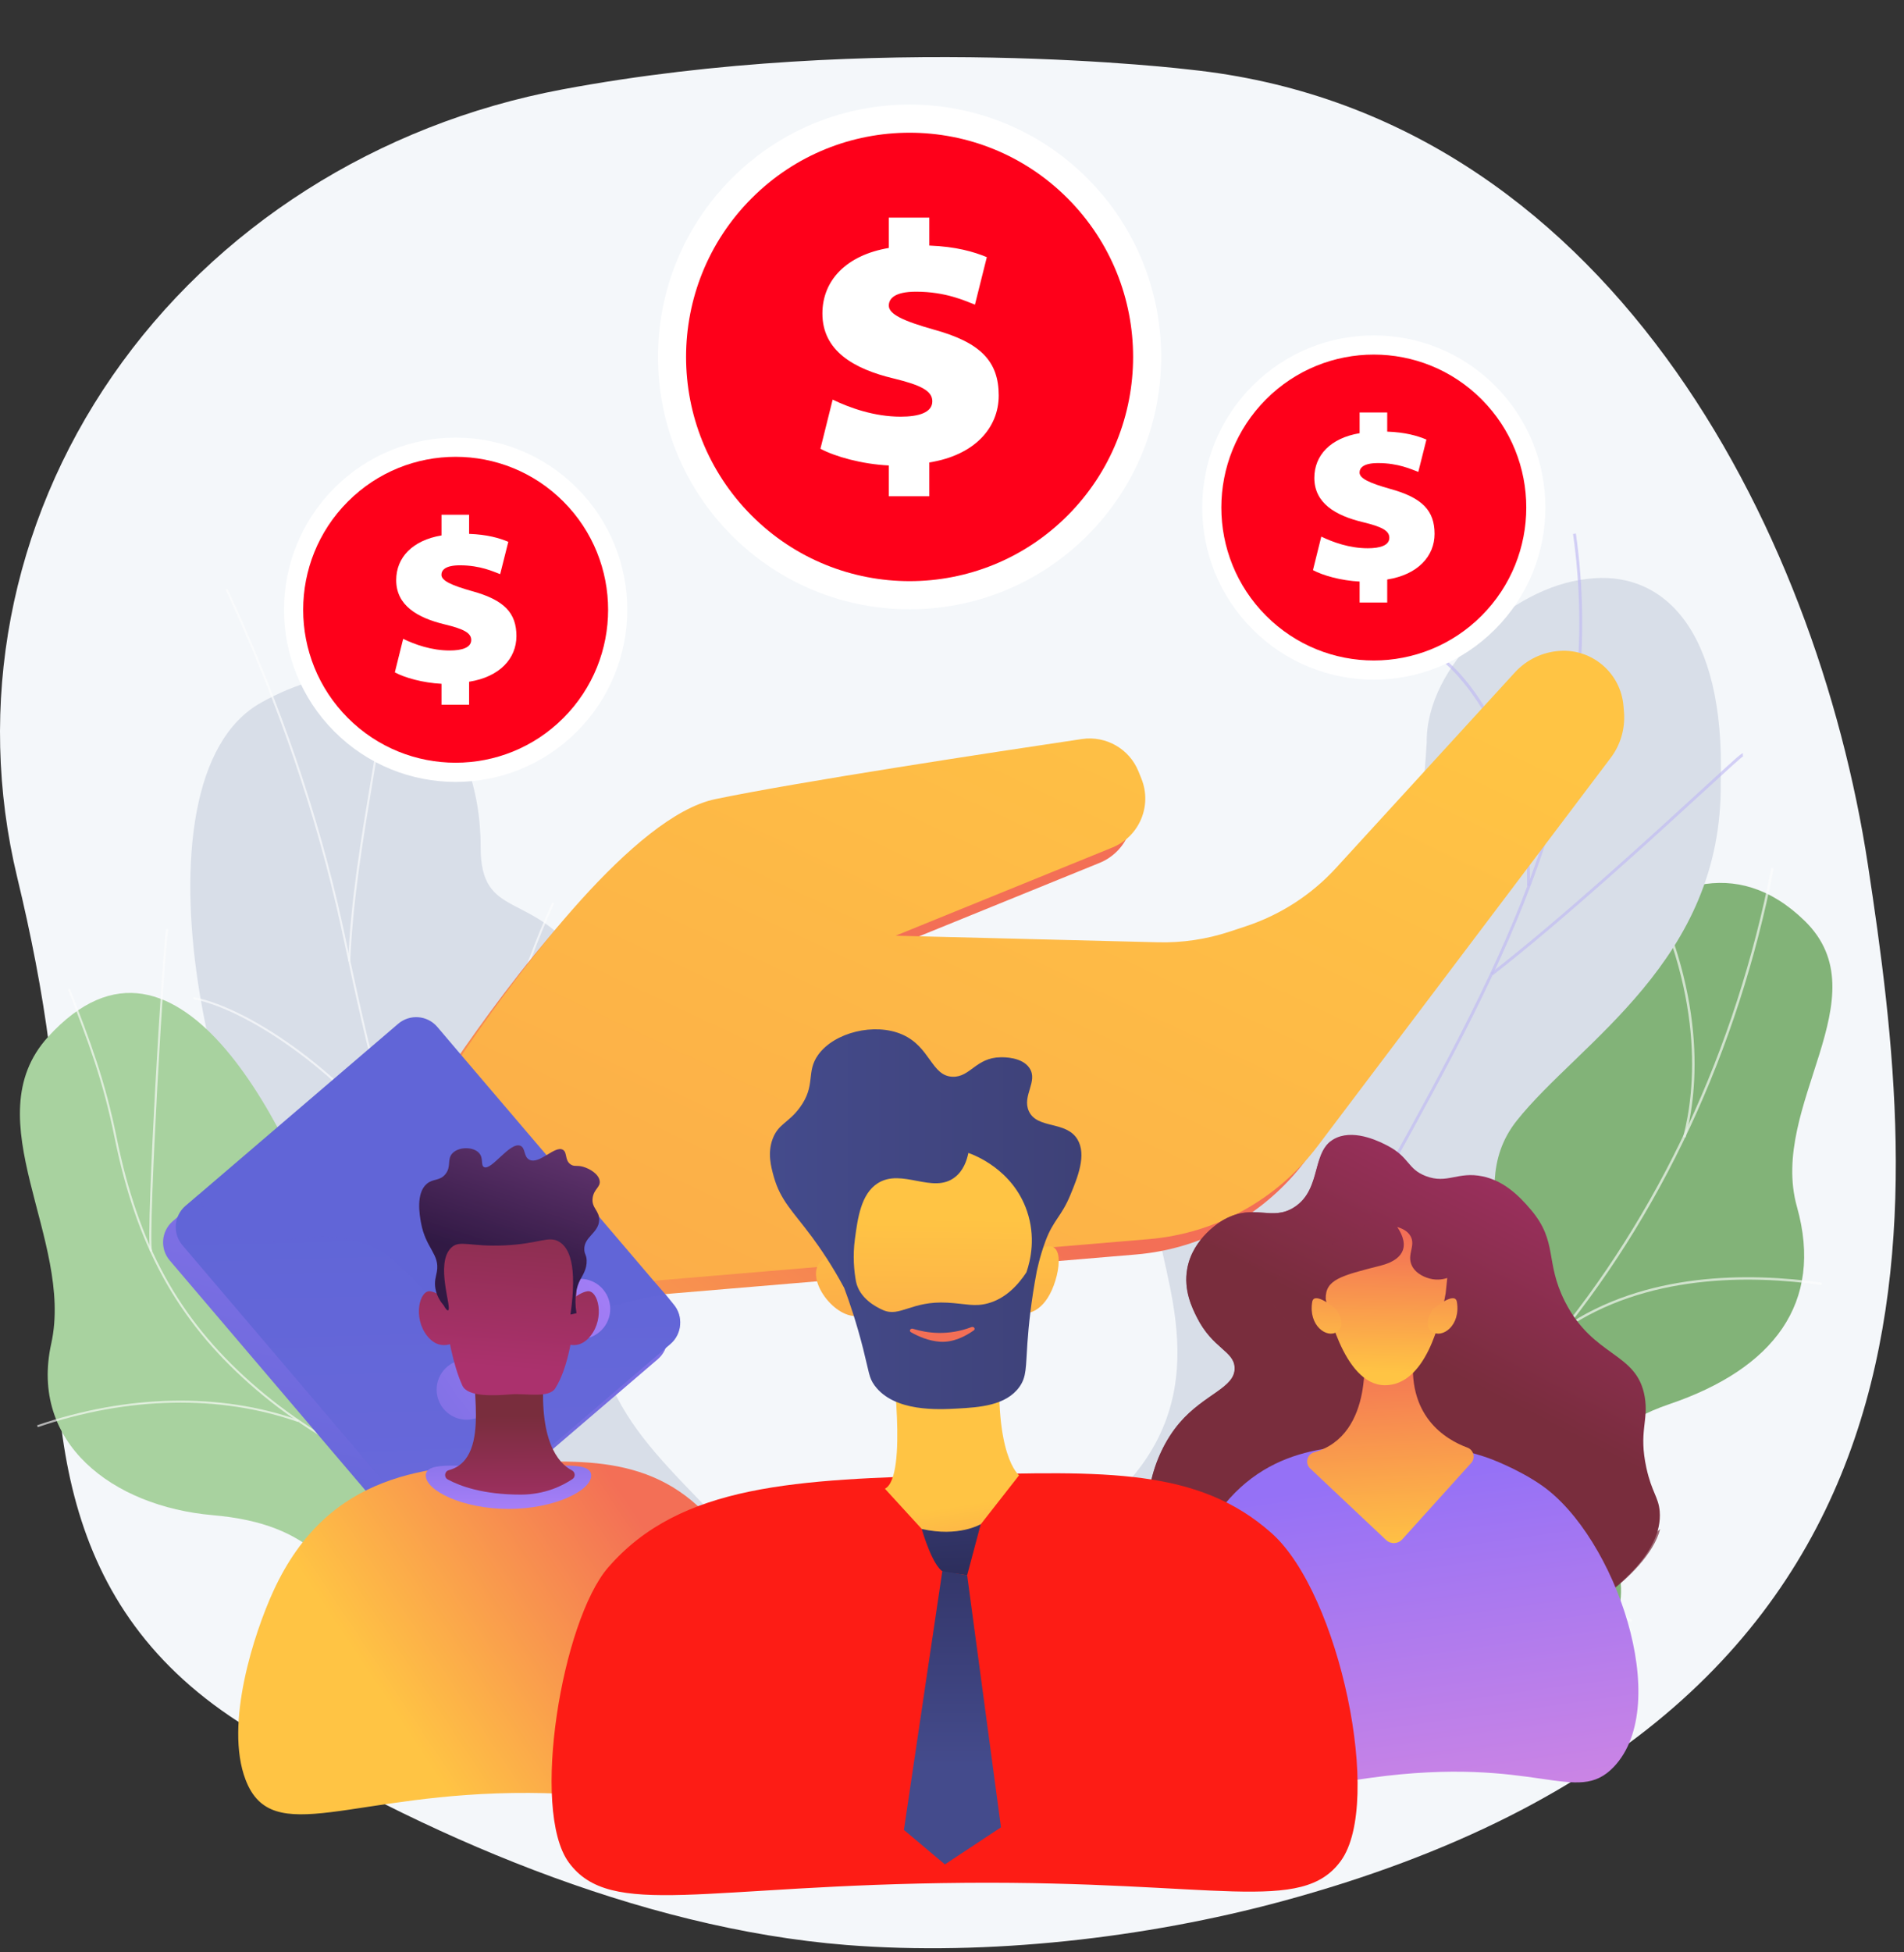 <svg width="200" height="205" viewBox="0 0 200 205" fill="none" xmlns="http://www.w3.org/2000/svg">
<rect x="0" y="0" width="200" height="205" fill="#333333" stroke="none"/>
<path d="M196.211 90.817C190.815 55.386 168.685 11.861 124.964 7.307C124.964 7.307 91.769 3.256 59.048 9.393C39.623 13.034 22.595 23.878 11.818 39.456C1.04 55.041 -2.555 74.037 1.815 92.155C4.649 103.919 6.572 116.094 6.041 128.182C5.123 149.222 5.654 168.865 26.018 181.407C44.201 192.61 67.085 202.49 88.913 204.224C103.745 205.396 120.386 203.497 134.687 199.626C207.548 179.889 201.607 126.24 196.211 90.817Z" fill="#F4F7FA"/>
<path d="M122.847 182.522C121.77 182.17 119.747 180.457 119.402 179.795C117.106 175.37 112.27 167.369 113.547 162.253C113.762 161.382 117.86 161.303 118.563 160.598C121.16 159.914 122.1 159.842 124.253 157.971C130.604 152.467 121.189 138.083 135.605 136.385C146.168 135.14 153.946 140.177 155.79 124.448C157.634 108.719 175.236 82.75 189.552 96.674C197.768 104.66 185.756 116.065 188.755 126.714C191.604 136.838 186.258 143.717 175.408 147.416C164.559 151.114 168.993 156.374 170.192 165.706C171.627 176.917 155.073 175.722 147.474 174.521C141.346 173.549 125.114 175.219 122.847 182.522Z" fill="#82B378"/>
<g opacity="0.8">
<path opacity="0.8" d="M116.525 171.499L116.46 171.254C134.385 166.332 150.329 156.043 162.557 141.494C174.196 127.643 182.326 110.23 186.064 91.133L186.315 91.183C182.57 110.323 174.418 127.779 162.758 141.659C150.487 156.252 134.507 166.57 116.525 171.499Z" fill="#FCFDFE"/>
<path opacity="0.8" d="M136.129 163.454L136.1 163.202C146.684 162.08 162.535 165.167 171.433 170.081L171.311 170.304C162.449 165.411 146.67 162.339 136.129 163.454Z" fill="#FCFDFE"/>
<path opacity="0.8" d="M123.514 169.498L123.378 169.283C128.078 166.404 131.149 161.26 132.505 153.978C133.495 148.639 133.56 142.3 132.699 135.14L132.95 135.112C133.818 142.3 133.754 148.668 132.756 154.028C131.386 161.375 128.279 166.584 123.514 169.498Z" fill="#FCFDFE"/>
<path opacity="0.8" d="M164.329 139.623L164.186 139.414C172.775 133.528 183.711 133.593 191.374 134.68L191.339 134.932C183.725 133.845 172.854 133.788 164.329 139.623Z" fill="#FCFDFE"/>
<path opacity="0.8" d="M177.052 119.44L176.801 119.375C178.085 114.504 179.176 104.315 172.036 90.853L172.266 90.73C179.448 104.272 178.35 114.533 177.052 119.44Z" fill="#FCFDFE"/>
</g>
<path d="M123.816 183.407C118.254 181.537 112.715 179.536 107.218 177.414C107.111 177.478 107.462 164.692 114.53 159.216C128.458 148.661 122.624 135.889 121.584 128.758C119.725 118.641 123.428 108.705 133.079 110.28C143.821 111.82 148.916 94.451 149.863 77.987C149.77 69.856 158.869 61.654 166.64 60.797C174.605 59.733 181.242 66.029 180.747 82.11C180.998 100.876 165.843 109.446 159.328 117.663C152.927 125.729 162.822 134.961 152.403 141.25C143.57 146.92 133.122 150.258 135.038 159.713C137.069 169.081 134.938 176.061 123.816 183.407Z" fill="#D8DEE8"/>
<g opacity="0.8">
<path opacity="0.8" d="M115.779 182.724C115.8 182.616 125.94 157.381 139.911 133.572C141.949 129.679 144.101 125.765 146.189 121.987C151.772 111.863 157.548 101.387 161.323 90.615C165.542 78.57 166.827 67.266 165.234 56.063L165.535 56.02C167.128 67.273 165.844 78.62 161.61 90.709C157.821 101.509 152.045 111.993 146.455 122.131C144.367 125.909 142.214 129.823 140.176 133.716C126.822 156.475 116.346 181.846 116.08 182.781L115.779 182.724Z" fill="#BEB8F2"/>
<path opacity="0.8" d="M156.795 102.408L156.608 102.171C164.243 96.22 173.73 87.514 178.824 82.837C182.936 79.059 182.95 79.067 183.108 79.124L183.008 79.412L183.058 79.268L183.101 79.412C182.9 79.513 181.192 81.081 179.025 83.067C173.93 87.737 164.437 96.451 156.795 102.408Z" fill="#BEB8F2"/>
<path opacity="0.8" d="M160.404 92.997C160.541 84.65 158.165 78.714 156.149 75.21C153.946 71.375 151.621 69.403 151.306 69.288C151.306 69.288 151.341 69.302 151.384 69.281L151.262 69C151.349 68.964 151.435 69 151.571 69.094C153.559 70.425 160.942 78.376 160.706 93.004L160.404 92.997Z" fill="#BEB8F2"/>
<path opacity="0.8" d="M131.328 149.222C133.574 141.825 133.273 133.37 130.424 124.11C128.939 119.274 126.808 114.425 124.095 109.683C123.894 109.338 123.83 109.215 123.808 109.158L124.095 109.057C124.11 109.1 124.225 109.302 124.361 109.532C127.088 114.295 129.226 119.166 130.719 124.023C133.589 133.349 133.89 141.854 131.623 149.315L131.328 149.222Z" fill="#BEB8F2"/>
<path opacity="0.8" d="M135.612 141.818L135.39 141.616C144.223 131.751 158.797 133.565 158.962 133.622L159.048 133.781L158.919 133.91L158.897 133.759L158.862 133.903C158.718 133.881 144.395 132.01 135.612 141.818Z" fill="#BEB8F2"/>
<path opacity="0.8" d="M117.501 178.615C118.211 175.348 118.039 169.527 113.196 160.368C112.923 159.857 112.923 159.857 112.952 159.778L113.095 159.828L113.239 159.792C113.253 159.828 113.346 160.015 113.461 160.224C118.34 169.47 118.513 175.363 117.795 178.68L117.501 178.615Z" fill="#BEB8F2"/>
<path opacity="0.8" d="M120.35 172.736L120.077 172.6C121.254 170.218 124.985 165.814 136.796 163.044C136.961 163.008 137.062 162.979 137.098 162.972L137.184 163.26C137.141 163.274 137.033 163.296 136.861 163.339C125.179 166.081 121.505 170.405 120.35 172.736Z" fill="#BEB8F2"/>
</g>
<path d="M47.373 162.526C47.057 165.16 46.498 167.297 46.067 169.858C56.831 166.908 67.745 166.045 78.659 163.073C68.986 152.129 61.143 148.085 62.083 131.154C62.528 123.21 65.721 107.683 61.172 100.991C55.984 93.364 50.473 96.746 50.487 88.931C50.516 76.721 42.3 65.546 27.461 73.756C12.815 81.858 22.316 124.34 33.668 134.09C41.669 144.322 49.031 148.761 47.373 162.526Z" fill="#D8DEE8"/>
<g opacity="0.8">
<path opacity="0.8" d="M62.657 165.052C61.014 161.267 59.055 157.568 57.161 153.985L56.443 152.632C54.922 149.754 53.616 147.157 52.461 144.861C51.808 143.566 51.198 142.35 50.595 141.17C48.765 137.601 47.474 135.097 46.821 133.838C46.591 133.399 46.44 133.104 46.376 132.974C41.317 123.102 38.059 107.819 36.308 99.602C36.121 98.71 35.949 97.918 35.799 97.235C33.23 85.513 29.161 73.634 23.7 61.913L23.894 61.826C29.362 73.562 33.438 85.463 36.007 97.192C36.157 97.875 36.322 98.667 36.516 99.559C38.267 107.762 41.518 123.03 46.562 132.874C46.627 133.003 46.777 133.291 47.007 133.737C47.66 134.996 48.952 137.5 50.781 141.069C51.384 142.249 52.001 143.473 52.647 144.761C53.802 147.056 55.108 149.653 56.63 152.532L57.347 153.884C59.242 157.468 61.208 161.173 62.851 164.965L62.657 165.052Z" fill="#FCFDFE"/>
<path opacity="0.8" d="M53.157 146.876C50.121 140.191 49.239 131.118 50.609 120.627C51.75 111.892 54.456 102.459 58.022 94.76L58.215 94.846C54.656 102.531 51.958 111.935 50.817 120.656C49.454 131.104 50.33 140.141 53.343 146.79L53.157 146.876Z" fill="#FCFDFE"/>
<path opacity="0.8" d="M36.789 100.933L36.574 100.926C36.839 94.58 37.901 88.233 38.927 82.088C39.63 77.886 40.362 73.54 40.829 69.23L41.037 69.252C40.57 73.569 39.838 77.915 39.135 82.124C38.116 88.255 37.054 94.601 36.789 100.933Z" fill="#FCFDFE"/>
<path opacity="0.8" d="M41.632 120.886C36.638 113.612 26.657 106.143 20.278 104.898L20.321 104.689C26.75 105.941 36.789 113.446 41.812 120.764L41.632 120.886Z" fill="#FCFDFE"/>
</g>
<path d="M35.347 132.989C39.559 145.941 46.864 142.206 56.4 137.839C56.135 150.524 56.35 162.886 56.601 175.435C50.179 178.262 45.522 180.169 40.901 172.988C35.677 164.872 32.936 160.015 22.359 159.094C11.789 158.173 3.085 151.474 5.381 141.084C7.799 130.154 -2.835 117.533 5.058 108.863C18.828 93.759 30.962 119.505 35.347 132.989Z" fill="#A8D29F"/>
<g opacity="0.8">
<path opacity="0.8" d="M53.874 159.626C43.068 155.827 34.163 152.359 26.198 145.3C18.577 138.544 14.336 130.808 12.033 119.433C10.835 113.532 9.313 109.445 7.132 103.876L7.326 103.797C9.514 109.373 11.035 113.475 12.241 119.389C14.537 130.722 18.756 138.421 26.341 145.142C34.277 152.172 43.161 155.633 53.946 159.425L53.874 159.626Z" fill="#FCFDFE"/>
<path opacity="0.8" d="M42.802 177.586L42.623 177.471C44.661 174.291 46.935 171.628 49.598 169.34C50.954 168.167 52.389 167.318 54.118 166.397L54.219 166.584C52.496 167.498 51.076 168.34 49.734 169.498C47.093 171.779 44.826 174.427 42.802 177.586Z" fill="#FCFDFE"/>
<path opacity="0.8" d="M3.967 149.855L3.896 149.654C13.403 146.401 23.155 146.207 31.364 149.107L31.292 149.308C23.134 146.423 13.432 146.617 3.967 149.855Z" fill="#FCFDFE"/>
<path opacity="0.8" d="M15.757 131.413C15.52 130.413 15.886 121.829 16.309 114.122C16.733 106.387 17.285 98.062 17.486 97.53L17.687 97.602C17.515 98.055 16.998 105.474 16.525 114.137C16.109 121.829 15.735 130.391 15.972 131.37L15.757 131.413Z" fill="#FCFDFE"/>
</g>
<path d="M169.252 76.375L169.202 75.757C168.929 72.303 165.937 69.713 162.485 69.95C160.684 70.072 159.005 70.878 157.785 72.216L139.014 92.731C136.438 95.551 133.18 97.659 129.556 98.861L127.834 99.43C125.401 100.235 122.847 100.617 120.285 100.552L92.738 99.861L115.506 90.601C118.326 89.45 119.697 86.233 118.563 83.398L118.254 82.628C117.3 80.247 114.839 78.836 112.306 79.21C103.307 80.549 82.656 83.679 73.794 85.521C65.269 87.298 53.336 103.358 47.732 111.547C45.68 114.54 44.575 118.044 44.553 121.678C44.524 125.808 46.584 129.679 50.035 131.938L51.987 133.219C55.625 135.608 59.959 136.709 64.3 136.349L119.316 131.723C126.363 131.133 132.828 127.564 137.098 121.908L167.853 81.182C168.893 79.815 169.395 78.102 169.252 76.375Z" fill="url(#paint0_linear_7_328)"/>
<path d="M69.424 138.587L44.603 109.431C43.556 108.201 41.712 108.057 40.484 109.107L18.154 128.218C16.927 129.269 16.783 131.118 17.831 132.348L42.651 161.504C43.699 162.735 45.543 162.879 46.77 161.828L69.094 142.717C70.321 141.666 70.465 139.817 69.424 138.587Z" fill="url(#paint1_linear_7_328)"/>
<path d="M170.587 74.771L170.536 74.152C170.264 70.698 167.271 68.108 163.82 68.345C162.019 68.468 160.34 69.273 159.12 70.612L140.355 91.119C137.779 93.939 134.522 96.047 130.898 97.249L129.176 97.818C126.743 98.624 124.189 99.005 121.627 98.94L94.079 98.249L116.848 88.989C119.668 87.838 121.039 84.621 119.905 81.786L119.596 81.016C118.642 78.635 116.181 77.224 113.648 77.599C104.649 78.937 83.998 82.067 75.136 83.909C66.611 85.686 54.678 101.746 49.074 109.935C47.021 112.928 45.916 116.432 45.895 120.066C45.866 124.196 47.925 128.067 51.377 130.327L53.329 131.607C56.967 133.996 61.301 135.097 65.642 134.737L120.658 130.111C127.705 129.521 134.17 125.952 138.44 120.296L169.194 79.57C170.228 78.203 170.723 76.498 170.587 74.771Z" fill="url(#paint2_linear_7_328)"/>
<path d="M70.428 141.113L48.105 160.224C46.878 161.274 45.034 161.13 43.986 159.9L19.165 130.744C18.118 129.514 18.261 127.664 19.488 126.614L20.852 125.448L41.819 107.503C43.046 106.452 44.89 106.596 45.938 107.827L48.499 110.841L68.642 134.464L69.926 135.939L70.751 136.954C71.799 138.177 71.655 140.062 70.428 141.113Z" fill="url(#paint3_linear_7_328)"/>
<path opacity="0.4" d="M70.428 141.113L48.105 160.224C46.878 161.274 45.034 161.13 43.986 159.9L19.165 130.744C18.118 129.514 18.261 127.664 19.488 126.614L20.852 125.448C21.792 128.427 24.095 131.169 29.922 130.183C41.79 128.175 42.45 135.212 47.66 138.04C53.975 141.472 63.195 136.68 69.919 135.932L70.751 136.954C71.799 138.177 71.655 140.062 70.428 141.113Z" fill="url(#paint4_linear_7_328)"/>
<path d="M60.949 140.595C62.689 140.595 64.1 139.18 64.1 137.436C64.1 135.691 62.689 134.277 60.949 134.277C59.21 134.277 57.799 135.691 57.799 137.436C57.799 139.18 59.21 140.595 60.949 140.595Z" fill="url(#paint5_linear_7_328)"/>
<path d="M49.016 149.071C50.756 149.071 52.166 147.657 52.166 145.912C52.166 144.167 50.756 142.753 49.016 142.753C47.277 142.753 45.866 144.167 45.866 145.912C45.866 147.657 47.277 149.071 49.016 149.071Z" fill="url(#paint6_linear_7_328)"/>
<path d="M114.232 56.216C124.553 45.867 124.553 29.088 114.232 18.739C103.911 8.39 87.178 8.39 76.858 18.739C66.537 29.088 66.537 45.867 76.858 56.216C87.178 66.565 103.911 66.565 114.232 56.216Z" fill="white"/>
<path d="M112.147 54.125C121.316 44.931 121.316 30.024 112.147 20.83C102.978 11.636 88.112 11.636 78.943 20.83C69.774 30.024 69.774 44.931 78.943 54.125C88.112 63.319 102.978 63.319 112.147 54.125Z" fill="#FE001A"/>
<path d="M93.362 52.098V48.874C90.499 48.731 87.715 47.939 86.179 47.119L87.463 41.96C89.25 42.823 91.826 43.751 94.61 43.751C96.505 43.751 97.933 43.32 97.933 42.14C97.933 41.067 96.82 40.456 93.857 39.736C89.674 38.736 86.387 36.829 86.387 32.922C86.387 29.447 88.891 26.792 93.362 26.036V22.849H97.617V25.784C100.437 25.892 102.267 26.432 103.659 27L102.41 31.987C101.377 31.591 99.339 30.627 96.225 30.627C93.936 30.627 93.362 31.382 93.362 32.095C93.362 32.994 94.897 33.706 98.083 34.606C103.049 35.966 104.907 37.973 104.907 41.528C104.907 44.931 102.367 47.802 97.617 48.558V52.105H93.362V52.098Z" fill="white"/>
<path d="M60.607 76.807C67.646 69.749 67.646 58.304 60.607 51.246C53.568 44.187 42.155 44.187 35.116 51.246C28.076 58.304 28.076 69.749 35.116 76.807C42.155 83.866 53.568 83.866 60.607 76.807Z" fill="white"/>
<path d="M59.186 75.382C65.441 69.111 65.441 58.942 59.186 52.67C52.931 46.398 42.791 46.398 36.536 52.67C30.282 58.942 30.282 69.111 36.536 75.382C42.791 81.654 52.931 81.654 59.186 75.382Z" fill="#FE001A"/>
<path d="M46.376 74.001V71.799C44.424 71.698 42.522 71.166 41.475 70.598L42.35 67.079C43.57 67.669 45.328 68.302 47.23 68.302C48.521 68.302 49.497 68.007 49.497 67.201C49.497 66.467 48.744 66.05 46.713 65.561C43.864 64.877 41.618 63.582 41.618 60.913C41.618 58.538 43.326 56.732 46.376 56.221V54.048H49.275V56.056C51.198 56.128 52.446 56.495 53.393 56.89L52.539 60.286C51.829 60.02 50.444 59.358 48.32 59.358C46.763 59.358 46.368 59.869 46.368 60.358C46.368 60.97 47.416 61.459 49.59 62.071C52.977 62.999 54.247 64.366 54.247 66.791C54.247 69.115 52.518 71.073 49.275 71.583V74.001H46.376Z" fill="white"/>
<path d="M157.053 66.072C164.092 59.013 164.092 47.569 157.053 40.511C150.014 33.452 138.601 33.452 131.562 40.511C124.523 47.569 124.523 59.013 131.562 66.072C138.601 73.131 150.014 73.131 157.053 66.072Z" fill="white"/>
<path d="M155.633 64.647C161.887 58.376 161.887 48.207 155.633 41.935C149.378 35.663 139.237 35.663 132.983 41.935C126.728 48.207 126.728 58.376 132.983 64.647C139.237 70.919 149.378 70.919 155.633 64.647Z" fill="#FE001A"/>
<path d="M142.817 63.265V61.064C140.865 60.963 138.964 60.43 137.916 59.862L138.791 56.343C140.011 56.933 141.762 57.567 143.671 57.567C144.963 57.567 145.938 57.272 145.938 56.466C145.938 55.732 145.185 55.315 143.154 54.825C140.306 54.142 138.06 52.846 138.06 50.177C138.06 47.802 139.767 45.996 142.817 45.486V43.312H145.716V45.32C147.639 45.392 148.888 45.759 149.835 46.155L148.981 49.551C148.271 49.285 146.886 48.623 144.762 48.623C143.204 48.623 142.81 49.134 142.81 49.623C142.81 50.234 143.857 50.724 146.032 51.335C149.419 52.264 150.689 53.631 150.689 56.056C150.689 58.38 148.959 60.337 145.716 60.848V63.265H142.817Z" fill="white"/>
<path d="M25.796 186.876C23.55 181.018 26.722 171.413 28.716 167.059C34.536 154.374 45.221 153.942 53.982 153.59C62.586 153.244 70.895 152.913 76.973 162.641C80.948 169.002 84.593 180.666 82.161 186.876C79.599 193.409 72.488 188.343 55.568 188.257C36.961 188.164 28.602 194.193 25.796 186.876Z" fill="url(#paint7_linear_7_328)"/>
<path d="M62.105 154.928C62.105 156.525 58.216 158.439 53.415 158.439C48.615 158.439 44.725 156.525 44.725 154.928C44.725 153.33 48.615 154.043 53.415 154.043C58.216 154.043 62.105 153.33 62.105 154.928Z" fill="url(#paint8_linear_7_328)"/>
<path d="M50.222 143.782C48.902 143.782 51.951 153.093 47.151 154.367C46.684 154.489 46.613 155.115 47.036 155.345C48.328 156.043 50.739 156.935 54.7 156.935C57.276 156.935 59.156 155.964 60.132 155.302C60.469 155.079 60.433 154.575 60.074 154.388C58.596 153.626 56.537 151.186 57.154 144.02L50.222 143.782Z" fill="url(#paint9_linear_7_328)"/>
<path d="M46.211 132.622C46.233 132.737 46.627 141.235 48.565 145.48C49.117 146.696 51.88 146.552 53.659 146.408C55.209 146.279 57.642 146.847 58.324 145.775C61.072 141.458 60.605 130.78 60.605 130.78C60.605 130.78 59.199 127.225 53.415 127.326C47.632 127.427 46.211 132.622 46.211 132.622Z" fill="url(#paint10_linear_7_328)"/>
<path d="M47.56 137.184C47.56 137.184 46.354 135.774 45.214 135.587C44.073 135.4 43.334 138.357 44.883 140.285C46.441 142.214 48.234 140.616 48.234 140.616L47.56 137.184Z" fill="url(#paint11_linear_7_328)"/>
<path d="M59.342 137.184C59.342 137.184 60.548 135.774 61.689 135.587C62.83 135.4 63.569 138.357 62.019 140.285C60.462 142.214 58.668 140.616 58.668 140.616L59.342 137.184Z" fill="url(#paint12_linear_7_328)"/>
<path d="M46.613 137.076C46.763 137.356 46.943 137.616 47.058 137.587C47.546 137.457 45.658 132.687 47.395 131.01C48.292 130.147 49.304 130.931 52.977 130.765C56.68 130.6 57.627 129.708 58.747 130.391C59.766 131.01 60.677 132.78 59.924 138.026C60.132 137.975 60.347 137.925 60.555 137.882C60.268 136.162 60.584 135.083 60.935 134.399C61.194 133.903 61.66 133.262 61.624 132.334C61.603 131.758 61.409 131.73 61.38 131.262C61.287 129.88 62.858 129.506 62.937 128.146C62.995 127.096 62.091 126.858 62.256 125.757C62.399 124.822 63.102 124.649 62.988 123.973C62.866 123.246 61.926 122.707 61.258 122.512C60.584 122.318 60.34 122.534 59.938 122.261C59.299 121.814 59.608 121.03 59.142 120.735C58.316 120.217 56.68 122.289 55.618 121.778C54.98 121.462 55.224 120.534 54.657 120.303C53.559 119.864 51.621 122.951 50.839 122.541C50.466 122.347 50.825 121.591 50.301 121.044C49.684 120.397 48.206 120.397 47.538 121.08C46.914 121.721 47.445 122.484 46.778 123.297C46.182 124.023 45.493 123.728 44.819 124.311C43.678 125.304 44.072 127.549 44.216 128.348C44.704 131.104 46.225 131.665 45.888 133.543C45.802 134.025 45.594 134.557 45.745 135.342C45.888 136.119 46.29 136.702 46.613 137.076Z" fill="url(#paint13_linear_7_328)"/>
<g opacity="0.3">
<path opacity="0.3" d="M60.684 131.125C60.548 129.773 61.596 129.139 61.423 128.168C61.28 127.391 60.404 126.693 59.579 126.542C57.821 126.225 56.688 128.816 54.937 128.535C53.588 128.319 53.738 126.679 52.21 126.024C49.792 124.98 47.259 128.161 45.651 127.283C45.17 127.017 44.683 126.34 44.647 124.491C43.728 125.549 44.087 127.592 44.223 128.348C44.711 131.104 46.233 131.665 45.895 133.543C45.809 134.025 45.601 134.558 45.752 135.342C45.895 136.112 46.29 136.695 46.62 137.069C46.771 137.349 46.95 137.608 47.065 137.58C47.553 137.45 45.666 132.68 47.402 131.003C48.299 130.14 49.311 130.924 52.985 130.758C56.688 130.593 57.635 129.701 58.754 130.384C59.773 131.003 60.684 132.773 59.931 138.019C60.139 137.968 60.354 137.918 60.562 137.875C60.275 136.155 60.591 135.076 60.943 134.392C61.05 134.183 61.194 133.953 61.316 133.694C61.287 133.241 61.215 132.744 61.05 132.226C60.864 131.622 60.727 131.557 60.684 131.125Z" fill="url(#paint14_linear_7_328)"/>
</g>
<path d="M136.976 167.822C125.179 165.908 122.574 164.584 121.369 162.159C119.625 158.641 120.895 152.935 123.88 149.423C126.506 146.344 129.786 145.732 129.685 143.595C129.606 141.839 127.36 141.609 125.71 138.306C125.229 137.342 124.296 135.471 124.705 133.219C125.301 129.917 128.336 128.183 128.58 128.053C131.759 126.304 133.574 128.312 135.971 126.743C138.978 124.779 137.614 120.649 140.427 119.447C142.479 118.577 145.099 119.958 145.787 120.318C148.069 121.52 147.832 122.743 149.763 123.484C152.03 124.362 153.114 122.966 155.747 123.52C157.929 123.98 159.507 125.484 160.792 127.002C163.691 130.42 162.248 132.449 164.387 136.666C167.401 142.602 171.964 141.919 172.768 146.689C173.191 149.186 172.108 150.316 172.94 154.129C173.507 156.712 174.21 157.173 174.339 158.691C174.698 163.059 169.482 166.872 168.506 167.549C162.342 171.823 153.803 170.549 136.976 167.822Z" fill="url(#paint15_linear_7_328)"/>
<path opacity="0.7" d="M156.149 156.417C148.198 155.842 142.831 163.03 140.707 161.238C138.698 159.547 144.381 153.834 142.436 147.157C140.527 140.602 133.058 139.242 133.653 135.551C134.32 131.377 144.338 130.291 144.101 127.204C143.965 125.383 140.413 125.002 139.709 122.117C139.516 121.332 139.58 120.555 139.781 119.829C137.837 121.361 138.719 124.945 135.985 126.736C133.589 128.305 131.773 126.297 128.594 128.046C128.35 128.182 125.308 129.917 124.719 133.212C124.31 135.464 125.243 137.335 125.724 138.299C127.374 141.602 129.62 141.825 129.699 143.588C129.793 145.725 126.521 146.329 123.894 149.416C120.902 152.928 119.632 158.626 121.383 162.152C122.588 164.577 125.186 165.901 136.99 167.815C153.817 170.542 162.356 171.816 168.541 167.556C170.945 165.901 173.772 163.073 174.382 160.547C173.17 161.627 171.978 162.145 170.866 162.339C165.7 163.253 163.317 156.928 156.149 156.417Z" fill="url(#paint16_linear_7_328)"/>
<path d="M123.83 183.011C122.057 178.644 123.141 171.837 123.363 170.398C124.253 164.793 126.341 161.332 127.109 160.094C132.347 151.625 140.348 151.704 146.412 151.769C149.418 151.798 152.54 151.74 156.357 153.1C156.357 153.1 159.385 154.179 161.954 155.971C169.654 161.346 175.767 178.939 169.524 185.515C165.556 189.689 161.502 184.278 144.051 186.66C137.105 187.609 129.829 189.25 125.53 185.508C124.813 184.889 124.26 184.069 123.83 183.011Z" fill="url(#paint17_linear_7_328)"/>
<path d="M143.226 141.487C143.226 141.487 144.503 150.675 138.031 152.496C137.284 152.704 137.055 153.654 137.621 154.187L145.601 161.706C146.082 162.159 146.849 162.13 147.294 161.634L154.535 153.611C155.008 153.086 154.8 152.244 154.14 151.999C151.815 151.143 147.653 148.646 148.529 141.926L143.226 141.487Z" fill="url(#paint18_linear_7_328)"/>
<path d="M139.257 136.385C139.257 136.486 141.001 145.451 145.479 145.451C149.72 145.451 151.334 138.846 151.858 135.766C151.915 135.241 151.973 134.716 152.023 134.191C151.736 134.284 151.018 134.478 150.164 134.248C149.971 134.198 148.736 133.86 148.284 132.845C147.775 131.708 148.715 130.809 148.177 129.816C147.868 129.24 147.244 128.974 146.77 128.837C147.086 129.305 147.703 130.341 147.352 131.284C147.115 131.917 146.462 132.528 145.005 132.895C140.843 133.953 139.214 134.356 139.257 136.385Z" fill="url(#paint19_linear_7_328)"/>
<path d="M140.348 137.457C140.348 137.457 138.038 135.5 137.837 136.702C137.421 139.199 139.394 140.58 140.463 139.832C141.539 139.083 140.348 137.457 140.348 137.457Z" fill="url(#paint20_linear_7_328)"/>
<path d="M150.523 137.457C150.523 137.457 152.834 135.5 153.035 136.702C153.451 139.199 151.478 140.58 150.409 139.832C149.339 139.083 150.523 137.457 150.523 137.457Z" fill="url(#paint21_linear_7_328)"/>
<path d="M101.47 197.697C73.83 197.913 64.135 201.561 59.744 195.553C55.704 190.027 59.048 170.175 63.87 164.598C71.49 155.784 83.725 155.352 100.466 154.885C116.209 154.446 125.911 154.172 133.567 160.979C140.729 167.34 145.299 189.286 140.843 195.395C136.71 201.065 127.863 197.496 101.47 197.697Z" fill="#FD1C15"/>
<path d="M93.635 142.257C93.635 142.257 95.414 155.086 92.953 156.316L99.956 163.965L107.046 154.906C107.046 154.906 104.362 152.884 105.073 142.264H93.635V142.257Z" fill="url(#paint22_linear_7_328)"/>
<path d="M89.501 123.894C89.25 124.239 85.964 140.407 97.337 142.098C108.711 143.789 109.213 131.838 109.062 126.772C108.912 121.706 103.716 119.864 100.738 119.505C97.768 119.152 90.398 122.678 89.501 123.894Z" fill="url(#paint23_linear_7_328)"/>
<path d="M88.841 133.334C88.841 133.334 88.274 130.694 86.323 132.341C84.378 133.989 87.471 138.364 90.025 138.184L88.841 133.334Z" fill="url(#paint24_linear_7_328)"/>
<path d="M108.718 131.492C108.388 131.715 107.455 137.918 107.455 137.918C107.455 137.918 109.098 138.112 110.282 135.881C111.466 133.658 112.04 129.24 108.718 131.492Z" fill="url(#paint25_linear_7_328)"/>
<path d="M113.181 119.641C111.983 117.648 108.955 118.591 108.072 116.67C107.333 115.058 109.077 113.54 108.137 112.144C107.354 110.978 105.438 111.007 105.101 111.014C102.518 111.05 101.922 113.108 100.078 113.058C97.825 113 97.739 109.913 94.761 108.618C91.876 107.359 87.65 108.388 85.949 110.748C84.622 112.583 85.748 113.935 84.012 116.296C82.814 117.922 81.759 117.994 81.163 119.577C80.603 121.066 80.984 122.491 81.278 123.549C81.988 126.081 83.302 127.197 85.296 129.888C86.186 131.097 87.413 132.881 88.676 135.234C89.207 136.651 89.961 138.846 90.664 141.616C91.302 144.135 91.266 144.645 91.862 145.466C93.914 148.279 98.607 148.006 100.581 147.898C102.841 147.768 105.661 147.603 107.075 145.631C107.842 144.566 107.742 143.602 107.921 141.026C108.05 139.191 108.309 136.608 108.904 133.485C108.919 133.485 109.17 132.054 109.83 130.283C110.655 128.082 111.509 127.729 112.442 125.448C113.195 123.628 114.157 121.268 113.181 119.641ZM103.767 136.853C102.367 137.234 101.427 136.889 99.533 136.781C95.744 136.565 94.546 138.342 92.752 137.558C92.006 137.234 90.284 136.32 89.918 134.572C89.709 133.435 89.559 131.888 89.803 130.089C90.097 127.895 90.441 125.369 92.192 124.246C94.732 122.62 97.983 125.419 100.308 123.606C101.198 122.915 101.556 121.858 101.721 121.059C102.238 121.239 106.357 122.735 107.871 127.146C108.804 129.866 108.273 132.284 107.814 133.601C106.96 134.896 105.654 136.342 103.767 136.853Z" fill="url(#paint26_linear_7_328)"/>
<path d="M95.902 139.522C97.366 139.976 99.562 140.285 102.03 139.35C102.289 139.249 102.504 139.53 102.289 139.688C101.406 140.314 100.121 140.983 98.722 140.882C97.567 140.796 96.505 140.35 95.687 139.882C95.45 139.745 95.637 139.443 95.902 139.522Z" fill="url(#paint27_linear_7_328)"/>
<path d="M96.821 160.54C96.821 160.54 98.091 165.052 99.375 165.138C100.652 165.224 101.592 165.397 101.592 165.397L103.02 160.036C103.02 160.036 100.703 161.432 96.821 160.54Z" fill="url(#paint28_linear_7_328)"/>
<path d="M98.981 164.98L94.948 192.142L99.253 195.762L105.144 191.869L101.592 165.397L98.981 164.98Z" fill="url(#paint29_linear_7_328)"/>
<defs>
<linearGradient id="paint0_linear_7_328" x1="46.113" y1="173.745" x2="94.663" y2="113.848" gradientUnits="userSpaceOnUse">
<stop stop-color="#FFC444"/>
<stop offset="0.129" stop-color="#FDB946"/>
<stop offset="0.167" stop-color="#FDB647"/>
<stop offset="0.996" stop-color="#F36F56"/>
</linearGradient>
<linearGradient id="paint1_linear_7_328" x1="37.563" y1="163.577" x2="53.922" y2="88.154" gradientUnits="userSpaceOnUse">
<stop offset="0.004" stop-color="#6165D7"/>
<stop offset="1" stop-color="#AA80F9"/>
</linearGradient>
<linearGradient id="paint2_linear_7_328" x1="124.911" y1="61.034" x2="-24.078" y2="376.75" gradientUnits="userSpaceOnUse">
<stop stop-color="#FFC444"/>
<stop offset="0.996" stop-color="#F36F56"/>
</linearGradient>
<linearGradient id="paint3_linear_7_328" x1="45.438" y1="151.629" x2="50.281" y2="331.047" gradientUnits="userSpaceOnUse">
<stop offset="0.004" stop-color="#6165D7"/>
<stop offset="1" stop-color="#AA80F9"/>
</linearGradient>
<linearGradient id="paint4_linear_7_328" x1="44.817" y1="128.505" x2="48.049" y2="248.222" gradientUnits="userSpaceOnUse">
<stop offset="0.004" stop-color="#6165D7"/>
<stop offset="1" stop-color="#AA80F9"/>
</linearGradient>
<linearGradient id="paint5_linear_7_328" x1="28.368" y1="161.003" x2="67.869" y2="132.586" gradientUnits="userSpaceOnUse">
<stop offset="0.004" stop-color="#6165D7"/>
<stop offset="1" stop-color="#AA80F9"/>
</linearGradient>
<linearGradient id="paint6_linear_7_328" x1="28.294" y1="160.9" x2="67.796" y2="132.484" gradientUnits="userSpaceOnUse">
<stop offset="0.004" stop-color="#6165D7"/>
<stop offset="1" stop-color="#AA80F9"/>
</linearGradient>
<linearGradient id="paint7_linear_7_328" x1="43.715" y1="183.307" x2="71.071" y2="165.12" gradientUnits="userSpaceOnUse">
<stop stop-color="#FFC444"/>
<stop offset="0.996" stop-color="#F36F56"/>
</linearGradient>
<linearGradient id="paint8_linear_7_328" x1="53.484" y1="159.129" x2="53.262" y2="145.611" gradientUnits="userSpaceOnUse">
<stop stop-color="#AA80F9"/>
<stop offset="0.996" stop-color="#6165D7"/>
</linearGradient>
<linearGradient id="paint9_linear_7_328" x1="53.589" y1="160.528" x2="53.515" y2="148.704" gradientUnits="userSpaceOnUse">
<stop stop-color="#AB316D"/>
<stop offset="1" stop-color="#792D3D"/>
</linearGradient>
<linearGradient id="paint10_linear_7_328" x1="52.611" y1="143.608" x2="54.537" y2="120.489" gradientUnits="userSpaceOnUse">
<stop stop-color="#AB316D"/>
<stop offset="1" stop-color="#792D3D"/>
</linearGradient>
<linearGradient id="paint11_linear_7_328" x1="45.789" y1="143.04" x2="47.714" y2="119.921" gradientUnits="userSpaceOnUse">
<stop stop-color="#AB316D"/>
<stop offset="1" stop-color="#792D3D"/>
</linearGradient>
<linearGradient id="paint12_linear_7_328" x1="60.368" y1="144.255" x2="62.294" y2="121.136" gradientUnits="userSpaceOnUse">
<stop stop-color="#AB316D"/>
<stop offset="1" stop-color="#792D3D"/>
</linearGradient>
<linearGradient id="paint13_linear_7_328" x1="52.105" y1="132.461" x2="57.213" y2="116.662" gradientUnits="userSpaceOnUse">
<stop stop-color="#311944"/>
<stop offset="1" stop-color="#6B3976"/>
</linearGradient>
<linearGradient id="paint14_linear_7_328" x1="52.105" y1="132.461" x2="57.214" y2="116.663" gradientUnits="userSpaceOnUse">
<stop stop-color="#311944"/>
<stop offset="1" stop-color="#6B3976"/>
</linearGradient>
<linearGradient id="paint15_linear_7_328" x1="165.224" y1="115.82" x2="151.028" y2="143.544" gradientUnits="userSpaceOnUse">
<stop stop-color="#AB316D"/>
<stop offset="1" stop-color="#792D3D"/>
</linearGradient>
<linearGradient id="paint16_linear_7_328" x1="165.2" y1="116.011" x2="151.045" y2="143.655" gradientUnits="userSpaceOnUse">
<stop stop-color="#AB316D"/>
<stop offset="1" stop-color="#792D3D"/>
</linearGradient>
<linearGradient id="paint17_linear_7_328" x1="151.312" y1="205.225" x2="144.433" y2="155.49" gradientUnits="userSpaceOnUse">
<stop offset="0.004" stop-color="#E38DDD"/>
<stop offset="1" stop-color="#9571F6"/>
</linearGradient>
<linearGradient id="paint18_linear_7_328" x1="146.496" y1="162.982" x2="145.509" y2="141.611" gradientUnits="userSpaceOnUse">
<stop stop-color="#FFC444"/>
<stop offset="0.996" stop-color="#F36F56"/>
</linearGradient>
<linearGradient id="paint19_linear_7_328" x1="145.406" y1="144.186" x2="145.785" y2="129.727" gradientUnits="userSpaceOnUse">
<stop stop-color="#FFC444"/>
<stop offset="0.996" stop-color="#F36F56"/>
</linearGradient>
<linearGradient id="paint20_linear_7_328" x1="139.232" y1="142.682" x2="139.577" y2="129.485" gradientUnits="userSpaceOnUse">
<stop stop-color="#FFC444"/>
<stop offset="0.996" stop-color="#F36F56"/>
</linearGradient>
<linearGradient id="paint21_linear_7_328" x1="151.399" y1="143.001" x2="151.744" y2="129.803" gradientUnits="userSpaceOnUse">
<stop stop-color="#FFC444"/>
<stop offset="0.996" stop-color="#F36F56"/>
</linearGradient>
<linearGradient id="paint22_linear_7_328" x1="100.389" y1="158.145" x2="103.44" y2="177.92" gradientUnits="userSpaceOnUse">
<stop stop-color="#FFC444"/>
<stop offset="0.996" stop-color="#F36F56"/>
</linearGradient>
<linearGradient id="paint23_linear_7_328" x1="98.99" y1="127.916" x2="98.227" y2="178.122" gradientUnits="userSpaceOnUse">
<stop stop-color="#FFC444"/>
<stop offset="0.996" stop-color="#F36F56"/>
</linearGradient>
<linearGradient id="paint24_linear_7_328" x1="86.801" y1="125.132" x2="91.747" y2="175.098" gradientUnits="userSpaceOnUse">
<stop stop-color="#FFC444"/>
<stop offset="0.996" stop-color="#F36F56"/>
</linearGradient>
<linearGradient id="paint25_linear_7_328" x1="109.437" y1="128.075" x2="108.674" y2="178.28" gradientUnits="userSpaceOnUse">
<stop stop-color="#FFC444"/>
<stop offset="0.996" stop-color="#F36F56"/>
</linearGradient>
<linearGradient id="paint26_linear_7_328" x1="80.886" y1="128.015" x2="113.597" y2="128.015" gradientUnits="userSpaceOnUse">
<stop stop-color="#444B8C"/>
<stop offset="0.996" stop-color="#3E4177"/>
</linearGradient>
<linearGradient id="paint27_linear_7_328" x1="101.39" y1="118.758" x2="99.26" y2="137.094" gradientUnits="userSpaceOnUse">
<stop stop-color="#FFC444"/>
<stop offset="0.996" stop-color="#F36F56"/>
</linearGradient>
<linearGradient id="paint28_linear_7_328" x1="98.929" y1="145.716" x2="100.644" y2="170.772" gradientUnits="userSpaceOnUse">
<stop stop-color="#444B8C"/>
<stop offset="0.996" stop-color="#26264F"/>
</linearGradient>
<linearGradient id="paint29_linear_7_328" x1="100.045" y1="185.379" x2="100.045" y2="148.153" gradientUnits="userSpaceOnUse">
<stop stop-color="#444B8C"/>
<stop offset="0.996" stop-color="#26264F"/>
</linearGradient>
</defs>
</svg>
